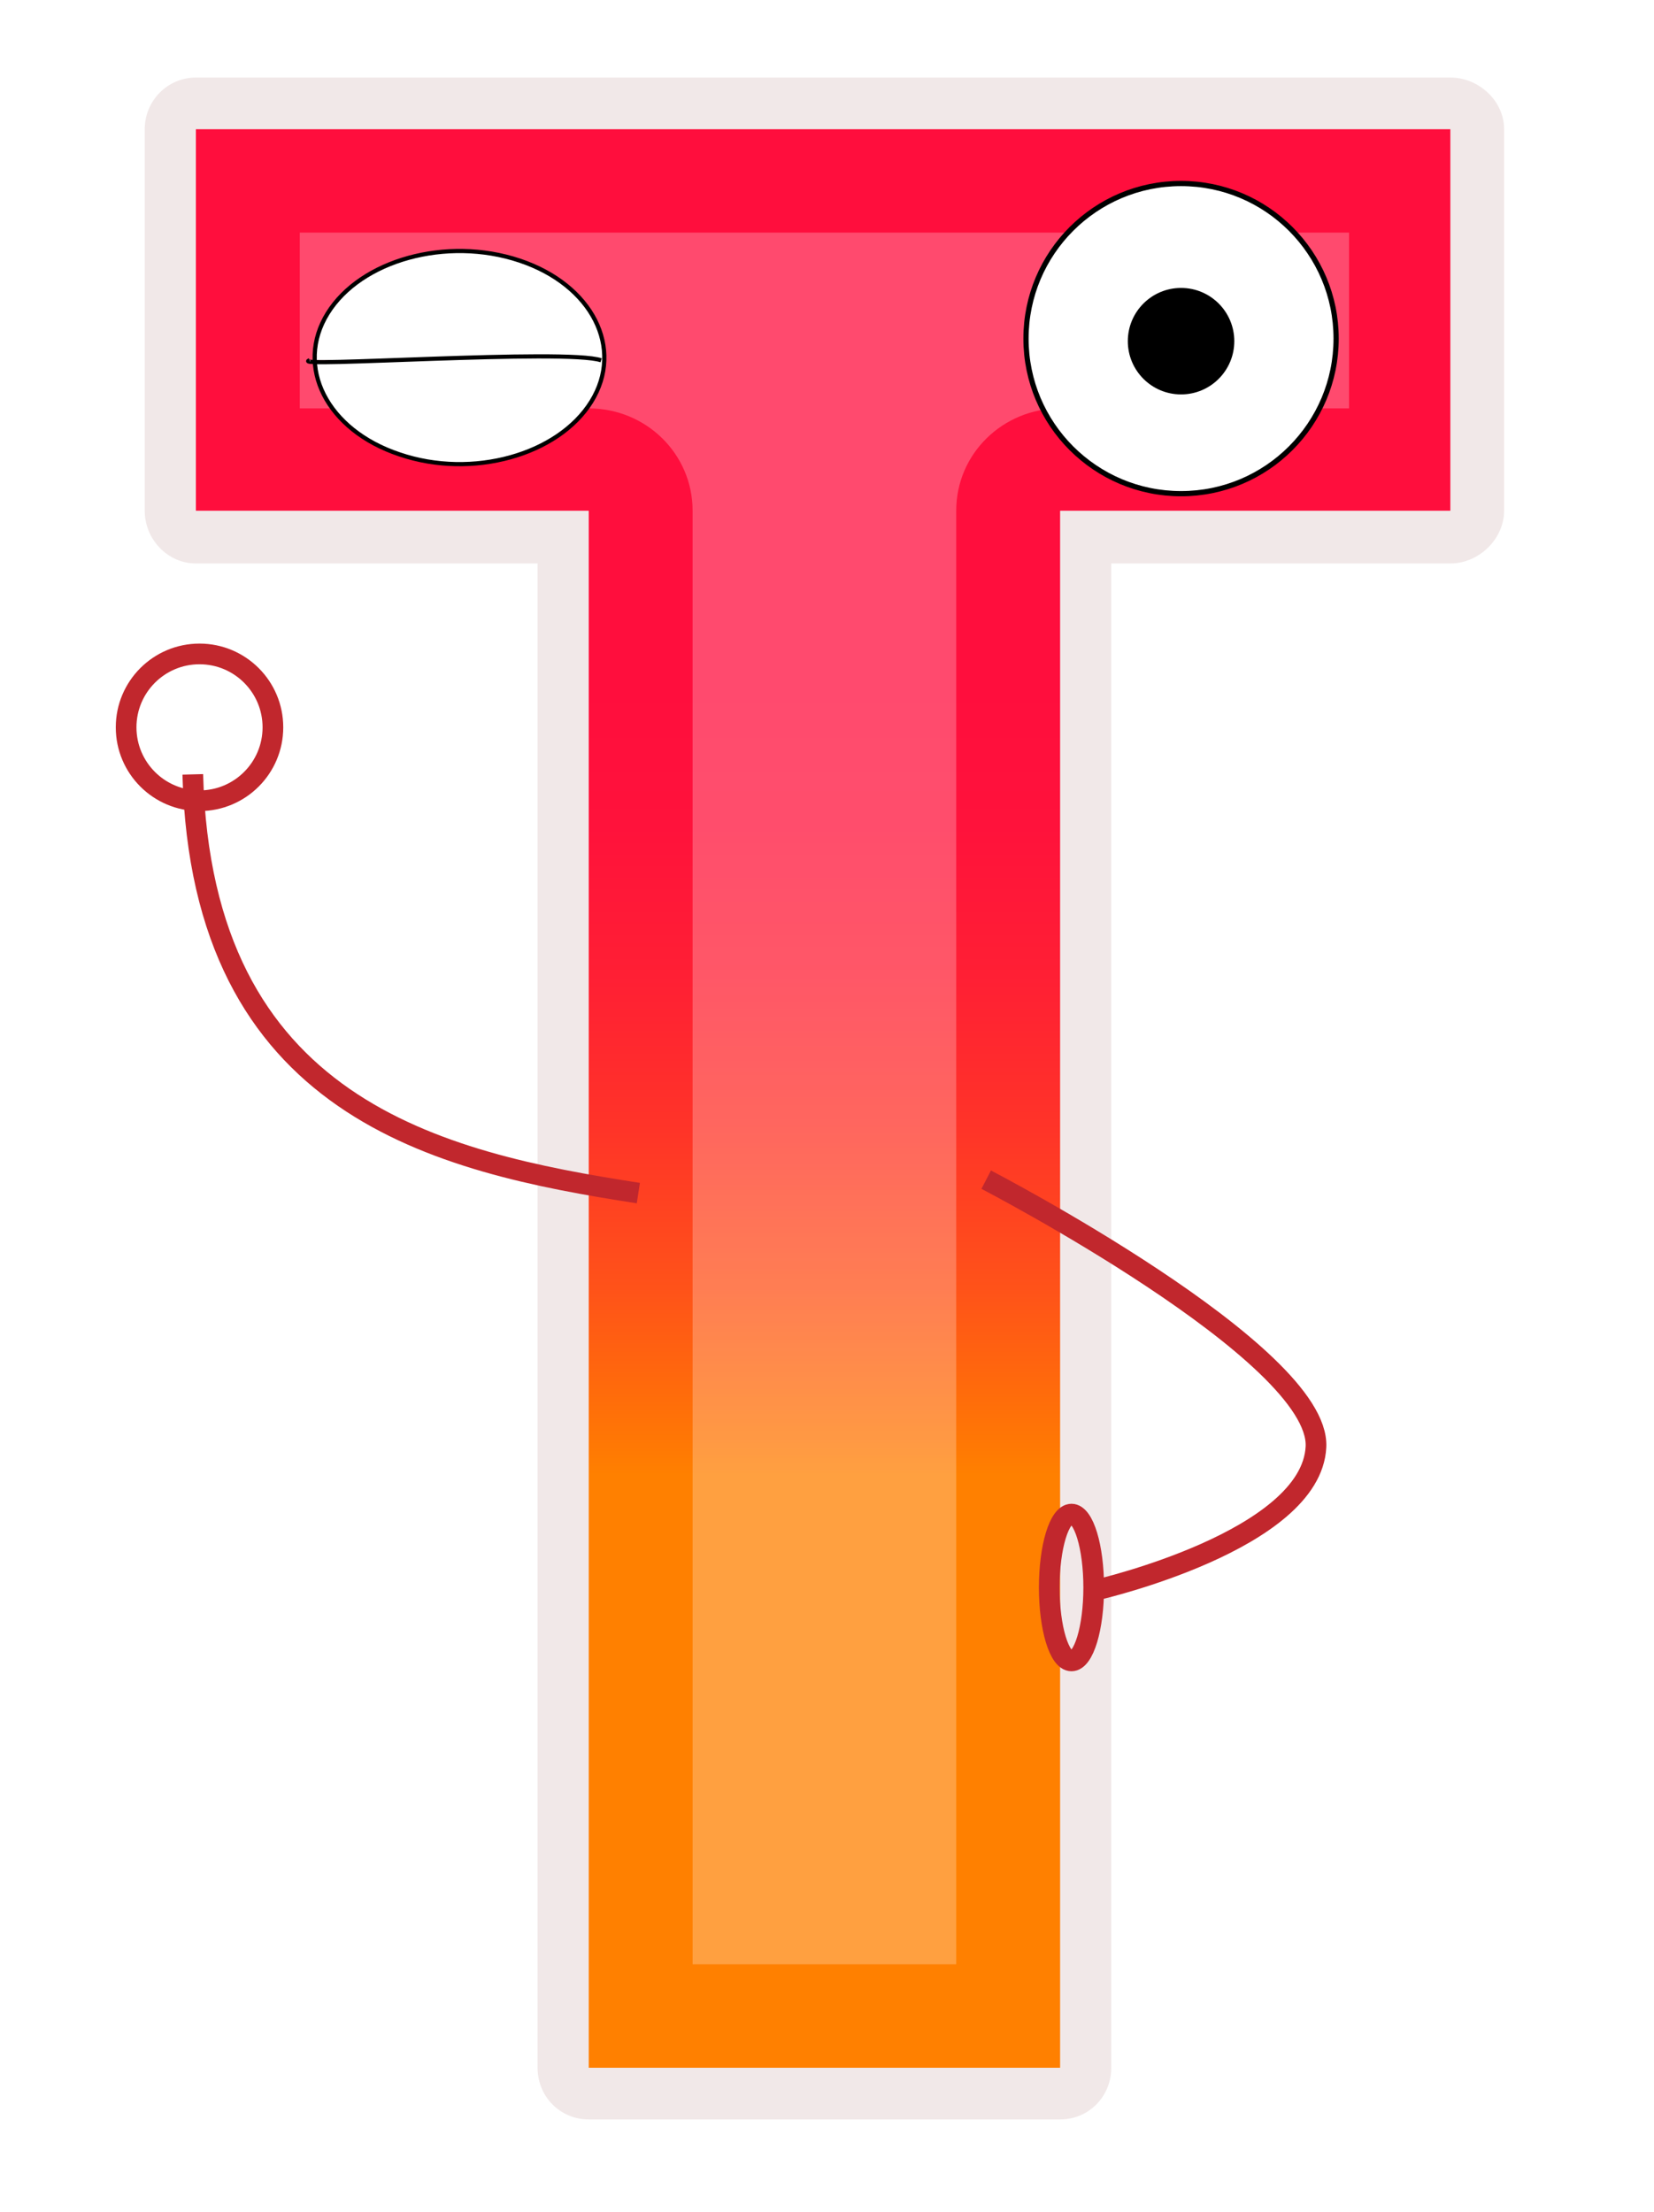 <svg xmlns="http://www.w3.org/2000/svg" width="320" height="427.9" viewBox="0 0 320 427.9"><filter id="a"><feGaussianBlur stdDeviation="7"/></filter><path fill="#660202" d="M113.9 410c-5.5 0-9.9-4.4-9.9-10V109H37.9c-5.5 0-9.9-4.7-9.9-10.2V25c0-5.5 4.4-10 9.9-10h242.7c5.5 0 10.4 4.5 10.4 10v73.8c0 5.5-4.9 10.2-10.4 10.2H215v291c0 5.5-4.3 10-9.9 10h-91.2z" opacity=".3" filter="url(#a)"/><linearGradient id="b" gradientUnits="userSpaceOnUse" x1="255.25" y1="60.292" x2="255.25" y2="283.46" gradientTransform="matrix(1 0 0 -1 -96 416)"><stop offset=".315" stop-color="#FF8000"/><stop offset=".341" stop-color="#FF7804"/><stop offset=".478" stop-color="#FF5219"/><stop offset=".614" stop-color="#FF3428"/><stop offset=".748" stop-color="#FF1F34"/><stop offset=".878" stop-color="#FF123B"/><stop offset="1" stop-color="#FF0E3D"/></linearGradient><path fill="url(#b)" d="M113.9 400V98.8h-76V25h242.7v73.8h-75.5V400h-91.2z"/><path fill="#FFF" d="M134 380V98.8c0-11-9-19.8-20.1-19.8H58V45h203v34h-55.9c-11 0-20.1 8.7-20.1 19.8V380h-51z" opacity=".5" filter="url(#a)"/><path d="M100.5 50.4c14.1 4.7 20.3 17 13.9 27.3s-23 15-37.1 10.2c-14.1-4.7-20.3-17-13.9-27.3s23-14.9 37.1-10.2zM59.9 69.7c-4.6 1.5 49.7-2.3 56.4 0" fill="#FFF" stroke="#000" stroke-width=".808" stroke-miterlimit="10"/><circle fill="#FFF" stroke="#000" stroke-width="1.01" stroke-miterlimit="10" cx="228.5" cy="65.5" r="30"/><circle cx="228.5" cy="66" r="10.3"/><path fill="none" stroke="#C1272D" stroke-width="4" stroke-miterlimit="10" d="M123.5 230.8c-38.8-6-84.5-16.4-86.2-81m153.5 78.4s64.7 33.6 63.8 51.7-42.2 27.6-42.2 27.6"/><circle fill="none" stroke="#C1272D" stroke-width="4" stroke-miterlimit="10" cx="38.6" cy="140.7" r="14.2"/><ellipse fill="none" stroke="#C1272D" stroke-width="4" stroke-miterlimit="10" cx="207.3" cy="307.1" rx="4.3" ry="14.2"/></svg>